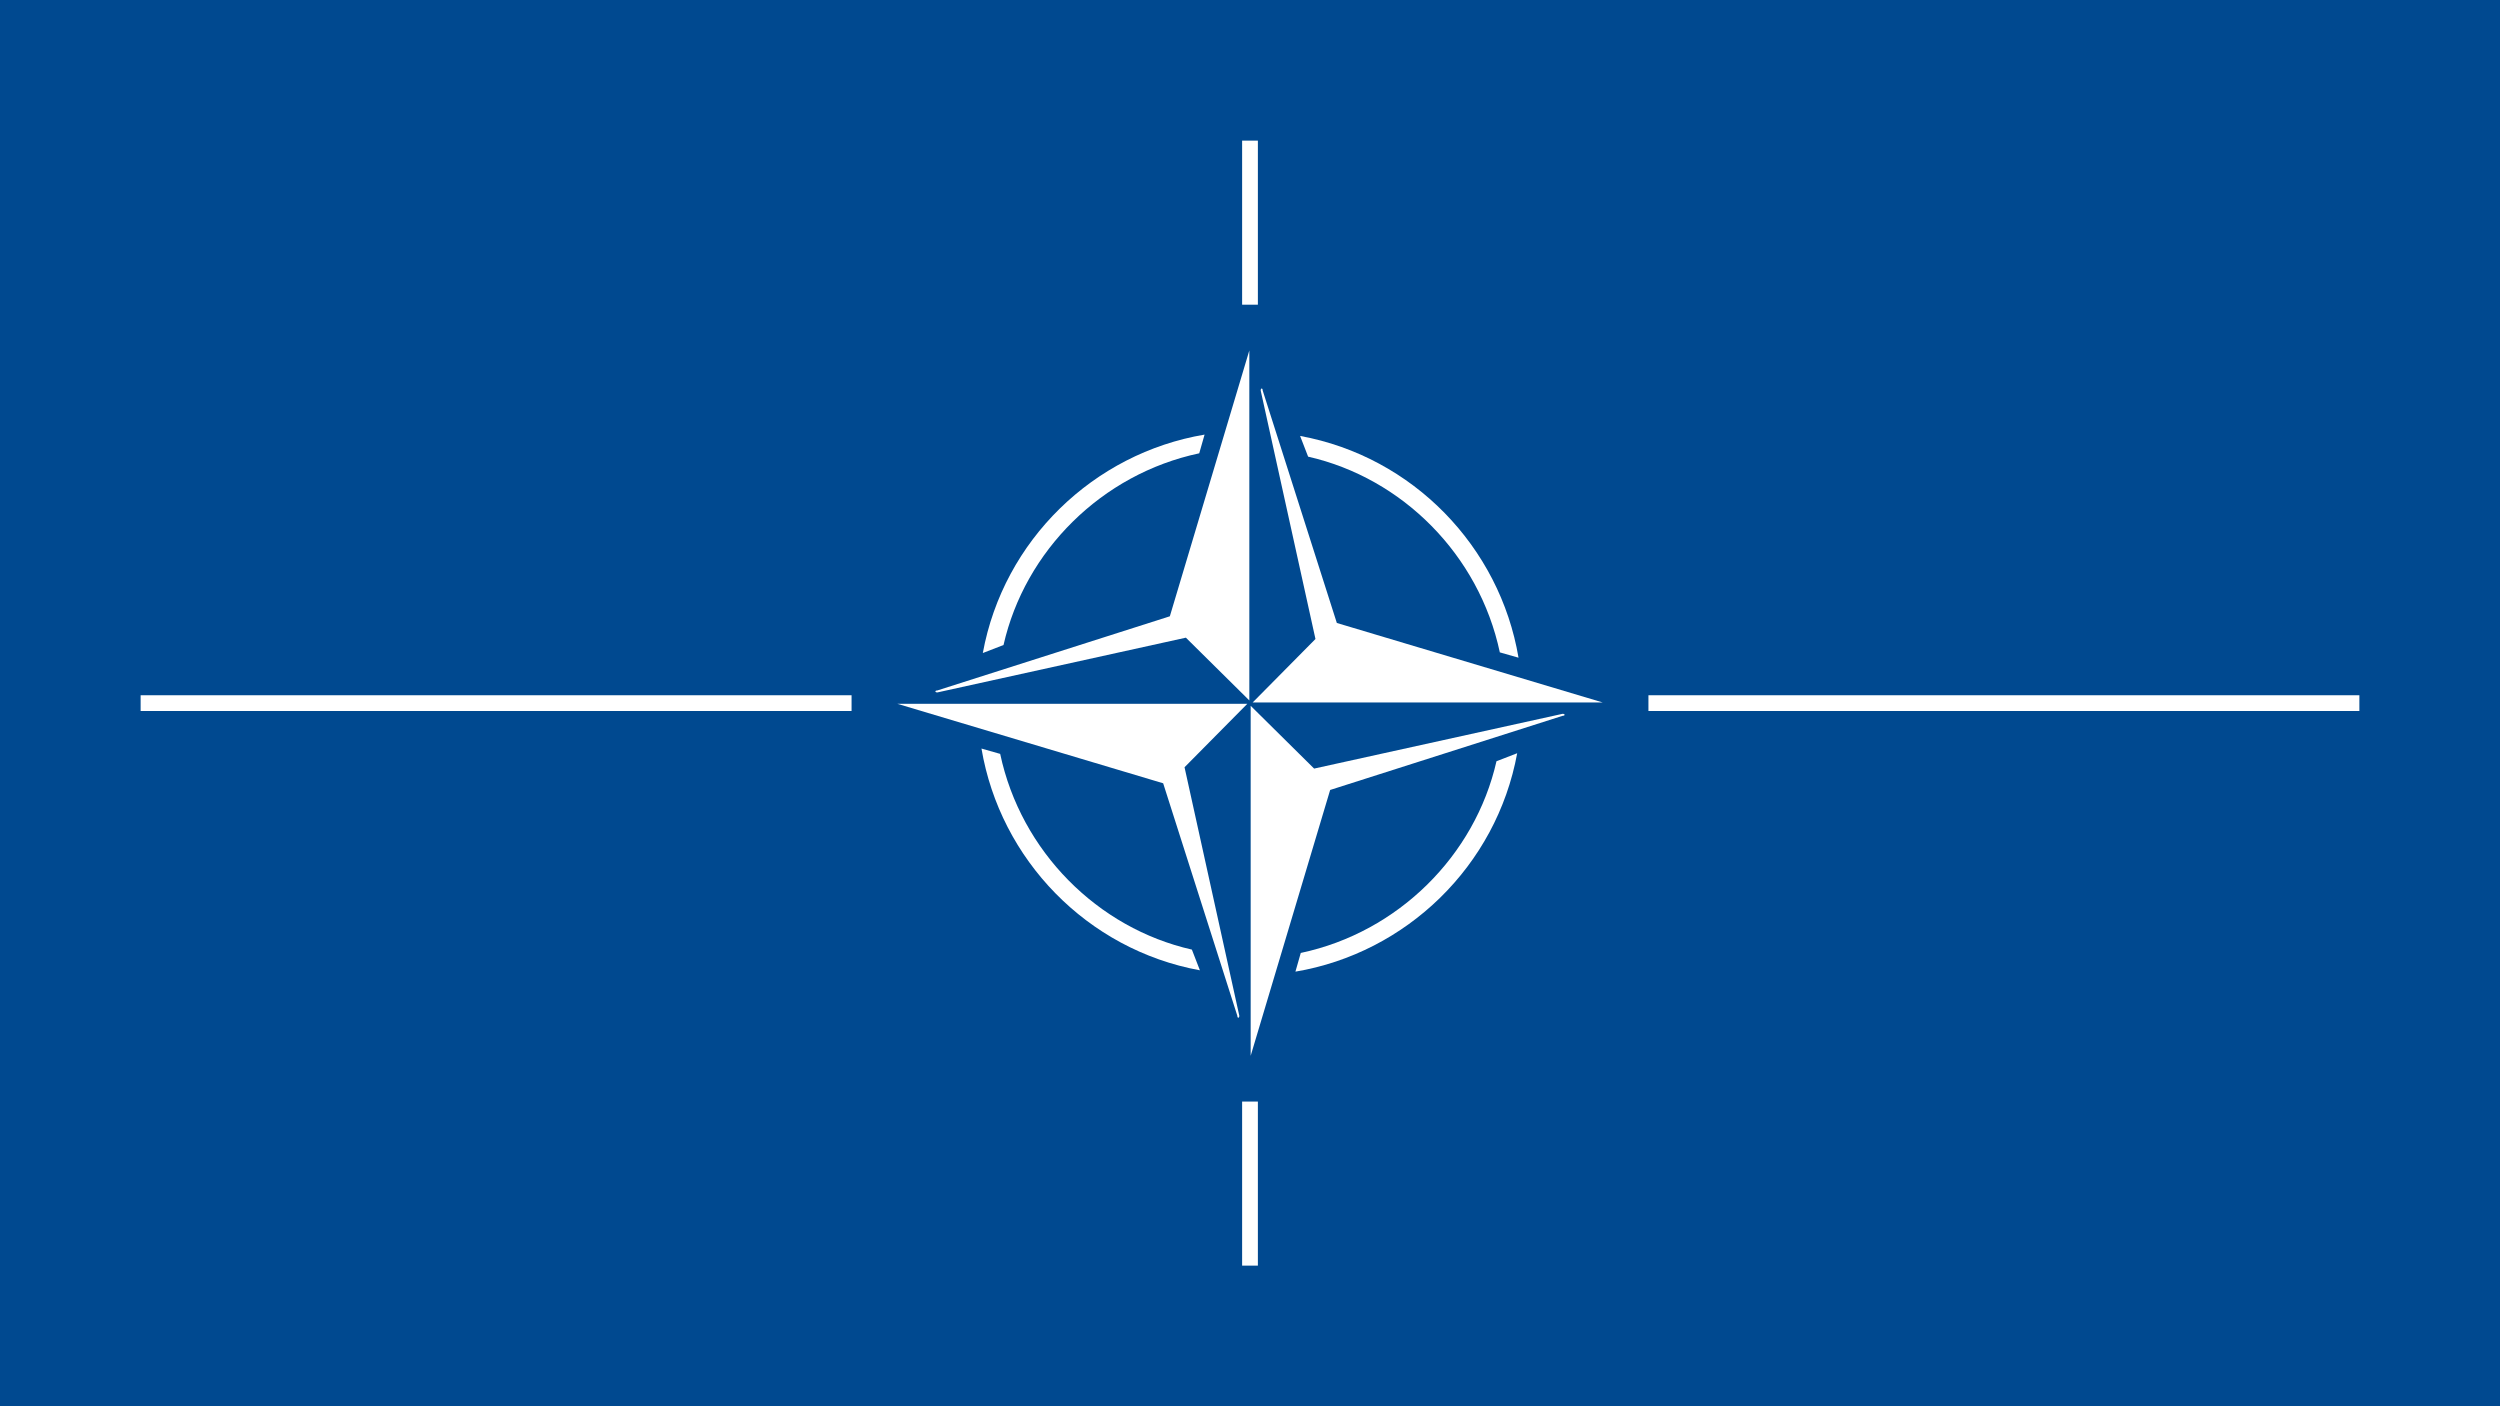 <?xml version="1.0"?>
<svg xmlns="http://www.w3.org/2000/svg" xmlns:xlink="http://www.w3.org/1999/xlink" version="1.1" width="640" height="360" viewBox="0 0 640 360">
<!-- Generated by Kreative Vexillo v1.0 -->
<style>
.blue{fill:rgb(0,73,144);}
.white{fill:rgb(255,255,255);}
</style>
<defs>
<path id="compass" d="M 0.001 0.528 V 0.004 L 0.096 0.098 L 0.468 0.016 C 0.472 0.016 0.472 0.019 0.468 0.019 L 0.12 0.13 L 0.001 0.528 Z M 0.068 0.402 C 0.234 0.374 0.369 0.244 0.4 0.075 L 0.369 0.087 C 0.337 0.228 0.222 0.343 0.076 0.374 L 0.068 0.402 Z"/>
</defs>
<g>
<rect x="0" y="0" width="640" height="360" class="blue"/>
<use xlink:href="#compass" transform="translate(320 180) scale(171 171) rotate(0)" class="white"/>
<use xlink:href="#compass" transform="translate(320 180) scale(171 171) rotate(90)" class="white"/>
<use xlink:href="#compass" transform="translate(320 180) scale(171 171) rotate(180)" class="white"/>
<use xlink:href="#compass" transform="translate(320 180) scale(171 171) rotate(270)" class="white"/>
<path d="M 317.984 78 L 317.984 78 L 317.984 36 L 322.016 36 L 322.016 78 Z" class="white"/>
<path d="M 322.016 282 L 322.016 282 L 322.016 324 L 317.984 324 L 317.984 282 Z" class="white"/>
<path d="M 218 182.016 L 218 182.016 L 36 182.016 L 36 177.984 L 218 177.984 Z" class="white"/>
<path d="M 422 177.984 L 422 177.984 L 604 177.984 L 604 182.016 L 422 182.016 Z" class="white"/>
</g>
</svg>
